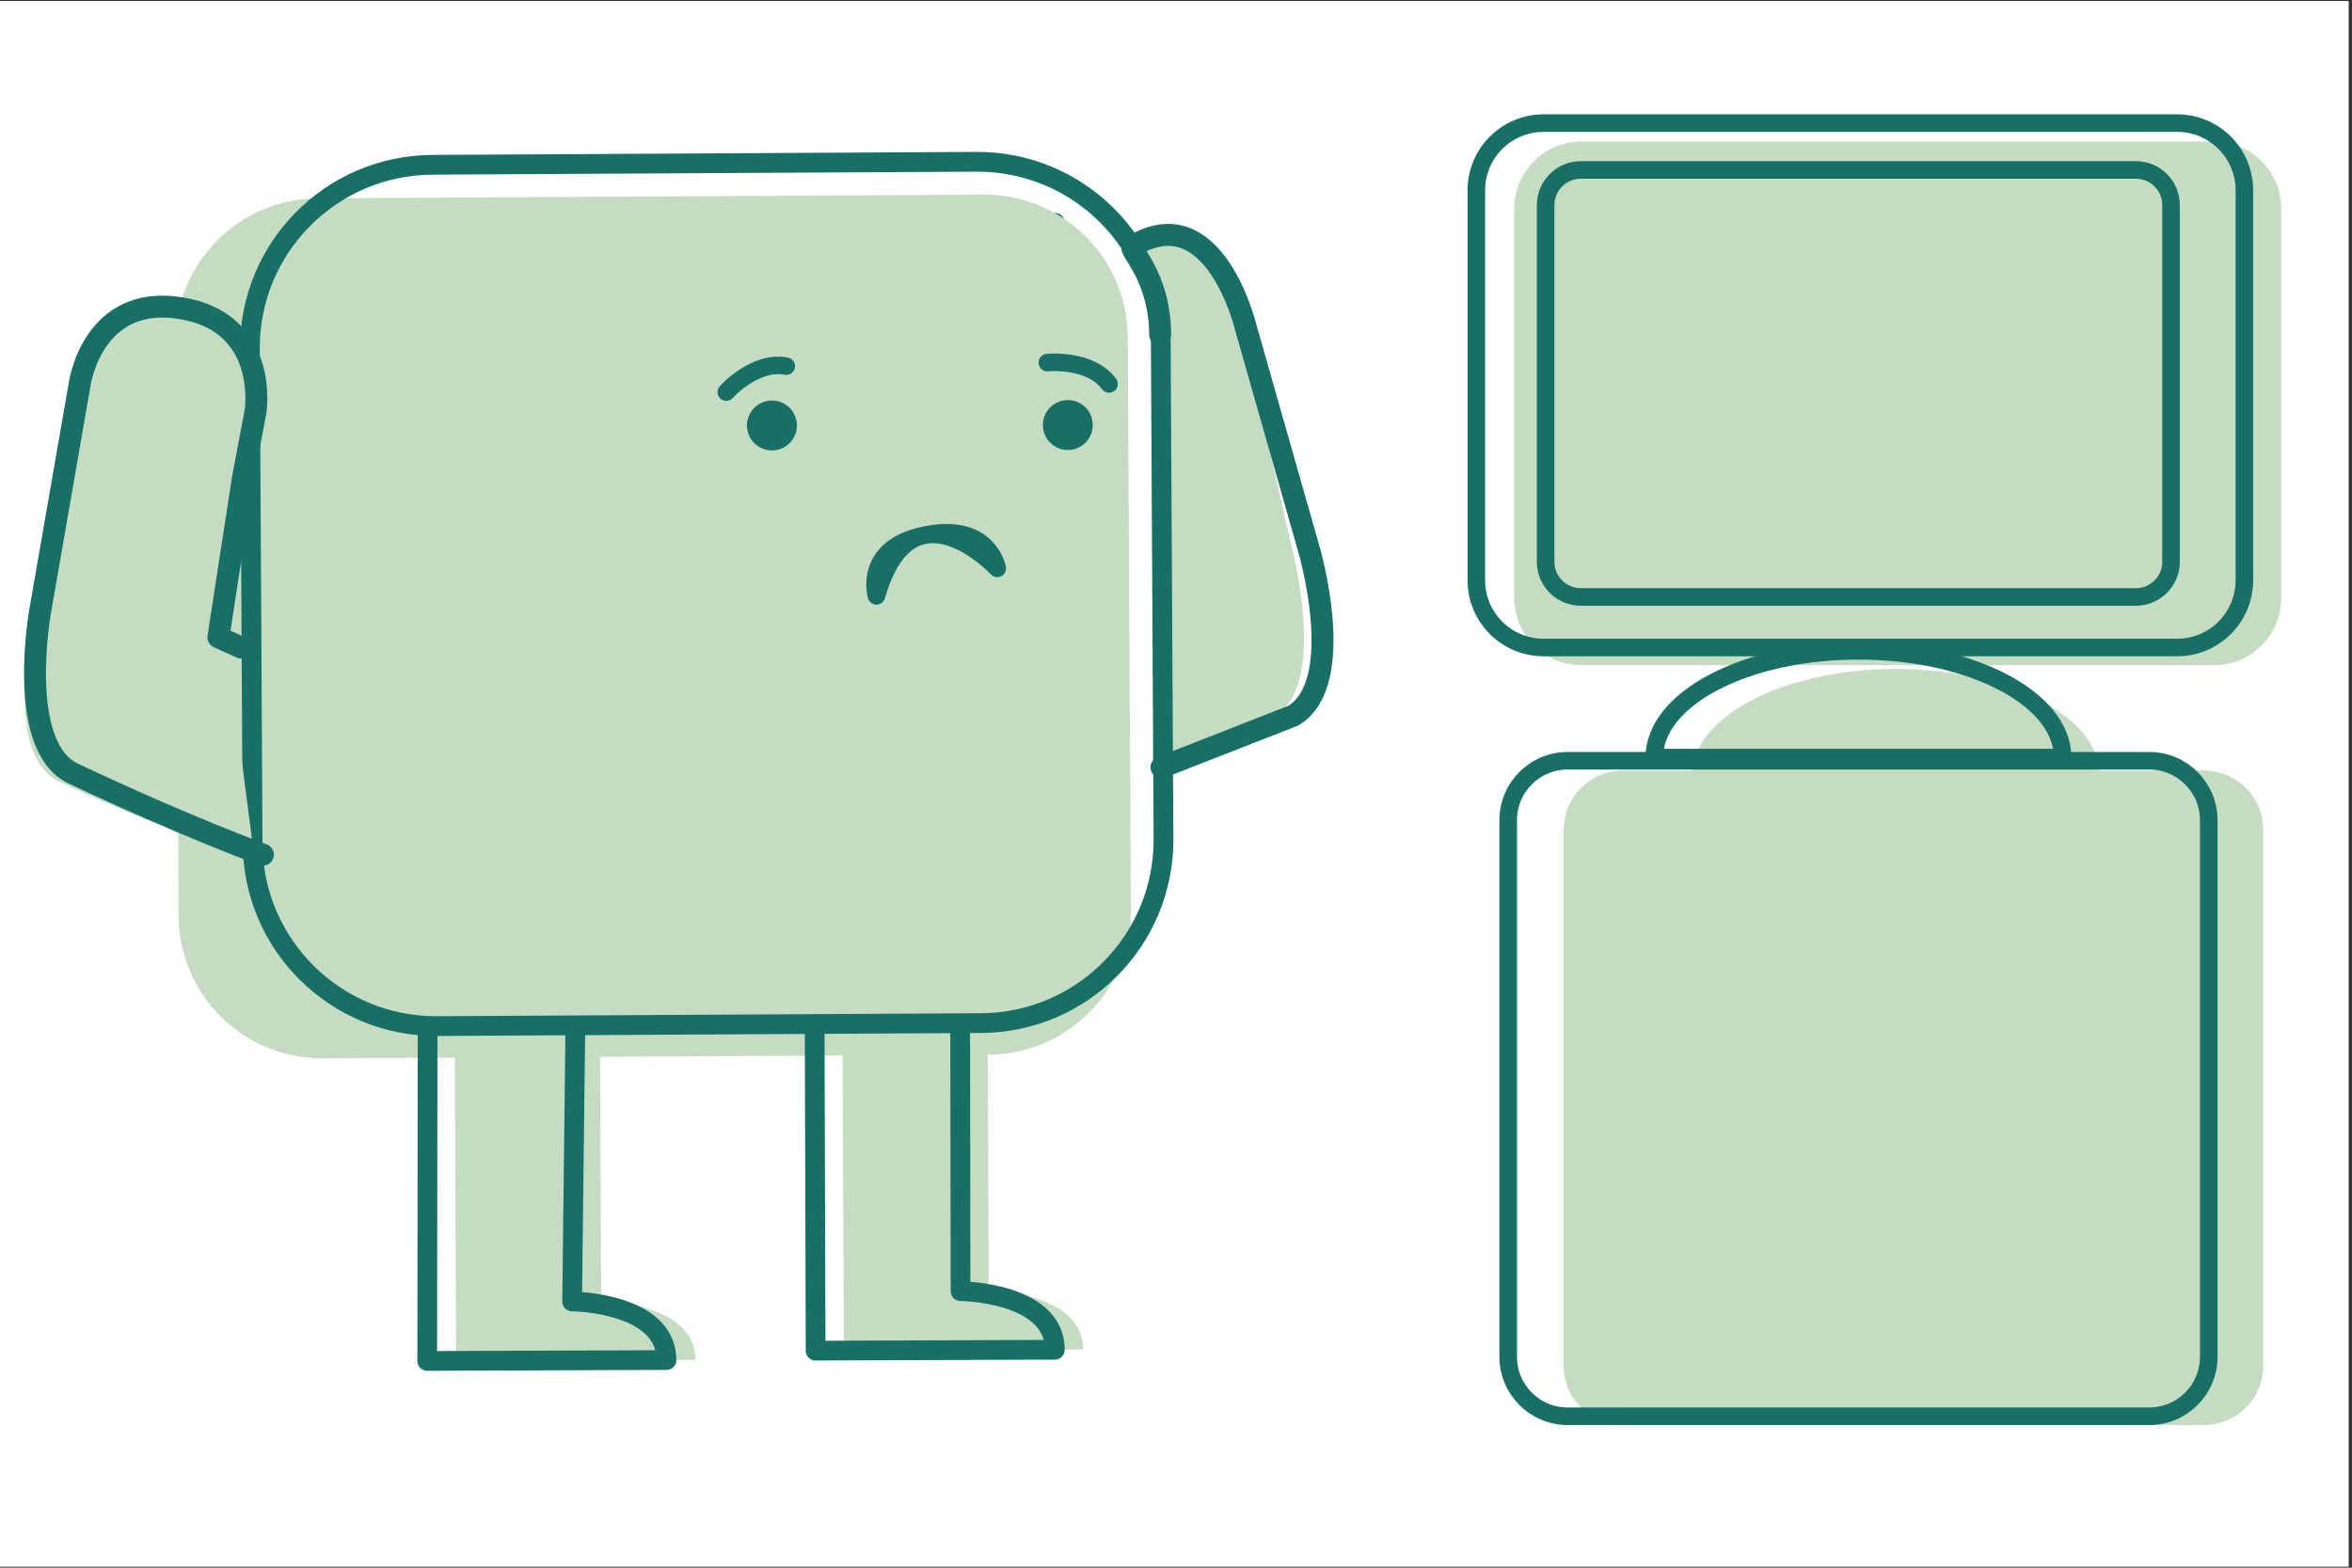 <svg xmlns="http://www.w3.org/2000/svg" xmlns:xlink="http://www.w3.org/1999/xlink" width="450" zoomAndPan="magnify" viewBox="0 0 337.5 225" height="300" preserveAspectRatio="xMidYMid meet" version="1.0"><rect x="0" y="0" width="337.5" height="225" fill="#333333" stroke="none"/><defs><clipPath id="ffb50d6c7e"><path d="M 0 0.168 L 337 0.168 L 337 224.832 L 0 224.832 Z M 0 0.168 " clip-rule="nonzero"/></clipPath></defs><g clip-path="url(#ffb50d6c7e)"><path fill="#ffffff" d="M 0 0.168 L 337 0.168 L 337 224.832 L 0 224.832 Z M 0 0.168 " fill-opacity="1" fill-rule="nonzero"/><path fill="#ffffff" d="M 0 0.168 L 337 0.168 L 337 224.832 L 0 224.832 Z M 0 0.168 " fill-opacity="1" fill-rule="nonzero"/></g><path stroke-linecap="round" transform="matrix(0.315, 0, 0, 0.315, 86.556, 45.686)" fill="none" stroke-linejoin="round" d="M -46.997 -43.497 C -46.997 -43.497 46.999 43.495 46.999 43.495 " stroke="#186f65" stroke-width="9" stroke-opacity="1" stroke-miterlimit="4"/><path stroke-linecap="round" transform="matrix(0.315, 0, 0, 0.315, 136.57, 45.686)" fill="none" stroke-linejoin="round" d="M 47.006 -43.497 C 47.006 -43.497 -47.002 43.495 -47.002 43.495 " stroke="#186f65" stroke-width="9" stroke-opacity="1" stroke-miterlimit="4"/><path stroke-linecap="round" transform="matrix(0.315, 0, 0, 0.315, -1.36, -25.088)" fill="none" stroke-linejoin="round" d="M 357.496 181.503 C 357.496 181.503 357.496 268.495 357.496 268.495 " stroke="#186f65" stroke-width="9" stroke-opacity="1" stroke-miterlimit="4"/><path fill="#c5dcc2" d="M 86.043 140.223 C 86.043 140.223 86.258 186.77 86.258 186.77 C 86.258 186.77 99.77 186.852 99.809 195.172 C 99.809 195.172 65.461 195.332 65.461 195.332 C 65.461 195.332 65.203 140.32 65.203 140.32 " fill-opacity="1" fill-rule="nonzero"/><path fill="#c5dcc2" d="M 141.676 138.742 C 141.676 138.742 141.891 185.289 141.891 185.289 C 141.891 185.289 155.402 185.371 155.441 193.691 C 155.441 193.691 121.094 193.852 121.094 193.852 C 121.094 193.852 120.836 138.84 120.836 138.84 " fill-opacity="1" fill-rule="nonzero"/><path fill="#c5dcc2" d="M 165.98 83.117 C 165.98 83.117 167.555 71.48 166.098 44.668 C 165.848 40.102 161.262 36.562 165.398 35.07 C 177.527 30.691 178.781 49.656 178.781 49.656 C 178.781 49.656 184.98 76.973 184.98 76.973 C 184.98 76.973 190.891 97.91 183.055 102.668 C 183.055 102.668 165.418 110.062 165.418 110.062 " fill-opacity="1" fill-rule="nonzero"/><path stroke-linecap="round" transform="matrix(0.315, 0, 0, 0.315, 172.053, 71.017)" fill="none" stroke-linejoin="round" d="M -17.704 -72.95 C -17.803 -100.035 -32.544 -111.832 -30.16 -113.285 C 7.195 -136.036 21.389 -75.905 21.389 -75.905 C 21.389 -75.905 50.101 24.933 50.101 24.933 C 50.101 24.933 67.897 85.499 42.973 100.624 C 42.973 100.624 -17.096 124.133 -17.096 124.133 " stroke="#186f65" stroke-width="10" stroke-opacity="1" stroke-miterlimit="4"/><path fill="#c5dcc2" d="M 46.293 151.898 C 46.293 151.898 141.844 151.375 141.844 151.375 C 153.191 151.312 162.34 142.062 162.281 130.711 C 162.281 130.711 161.828 48.371 161.828 48.371 C 161.766 37.02 152.516 27.871 141.164 27.934 C 141.164 27.934 45.613 28.461 45.613 28.461 C 34.266 28.523 25.117 37.773 25.18 49.121 C 25.18 49.121 25.633 131.465 25.633 131.465 C 25.695 142.812 34.945 151.961 46.293 151.898 Z M 46.293 151.898 " fill-opacity="1" fill-rule="nonzero"/><path stroke-linecap="round" transform="matrix(0.28, 0.143, -0.143, 0.28, 75.315, 171.213)" fill="none" stroke-linejoin="round" d="M -13.921 -77.906 C -13.921 -77.906 41.748 34.304 41.748 34.304 C 41.748 34.304 80.152 15.03 92.271 38.542 C 92.271 38.542 -4.803 88.575 -4.803 88.575 C -4.803 88.575 -73.57 -46.468 -73.57 -46.468 " stroke="#186f65" stroke-width="9" stroke-opacity="1" stroke-miterlimit="4"/><path stroke-linecap="round" transform="matrix(0.28, 0.143, -0.143, 0.28, 130.774, 172.114)" fill="none" stroke-linejoin="round" d="M -16.119 -80.543 C -16.119 -80.543 39.083 27.167 39.083 27.167 C 39.083 27.167 77.475 7.898 89.595 31.41 C 89.595 31.41 -7.469 81.438 -7.469 81.438 C -7.469 81.438 -75.345 -50.491 -75.345 -50.491 " stroke="#186f65" stroke-width="9" stroke-opacity="1" stroke-miterlimit="4"/><path stroke-linecap="round" transform="matrix(0.315, 0, 0, 0.315, 101.407, 85.245)" fill="none" stroke-linejoin="round" d="M -122.858 196.9 C -122.858 196.9 125.016 195.534 125.016 195.534 C 171.151 195.285 208.357 157.669 208.096 111.535 C 208.096 111.535 206.855 -113.812 206.855 -113.812 C 206.606 -159.96 168.991 -197.153 122.856 -196.905 C 122.856 -196.905 -125.019 -195.539 -125.019 -195.539 C -171.153 -195.278 -208.359 -157.675 -208.099 -111.527 C -208.099 -111.527 -206.857 113.807 -206.857 113.807 C -206.608 159.954 -168.993 197.148 -122.858 196.9 Z M -122.858 196.9 " stroke="#186f65" stroke-width="9" stroke-opacity="1" stroke-miterlimit="4"/><path fill="#186f65" d="M 149.645 61.008 C 149.648 62.984 151.254 64.586 153.234 64.582 C 155.211 64.582 156.812 62.973 156.809 60.996 C 156.809 59.016 155.199 57.414 153.223 57.418 C 151.242 57.422 149.641 59.027 149.645 61.008 Z M 149.645 61.008 " fill-opacity="1" fill-rule="nonzero"/><path fill="#186f65" d="M 107.184 61.074 C 107.188 63.051 108.793 64.652 110.773 64.648 C 112.75 64.648 114.352 63.039 114.352 61.062 C 114.348 59.082 112.738 57.48 110.762 57.484 C 108.781 57.488 107.184 59.094 107.184 61.074 Z M 107.184 61.074 " fill-opacity="1" fill-rule="nonzero"/><path stroke-linecap="round" transform="matrix(0.308, 0.065, -0.065, 0.308, 132.845, 76.264)" fill="none" stroke-linejoin="round" d="M -15.93 33.418 C -15.93 33.418 -26.458 13.933 -1.195 2.278 C 27.123 -10.774 35.362 9.768 35.362 9.768 C 35.362 9.768 -11.756 -23.281 -15.93 33.418 Z M -15.93 33.418 " stroke="#186f65" stroke-width="8" stroke-opacity="1" stroke-miterlimit="4"/><path stroke-linecap="round" transform="matrix(0.28, 0.143, -0.143, 0.28, 108.518, 54.415)" fill="none" stroke-linejoin="round" d="M -9.496 11.498 C -9.496 11.498 -4.497 -7.495 9.501 -11.506 " stroke="#186f65" stroke-width="8" stroke-opacity="1" stroke-miterlimit="4"/><path stroke-linecap="round" transform="matrix(0.314, 0.011, -0.011, 0.314, 154.731, 53.16)" fill="none" stroke-linejoin="round" d="M -14.262 -3.069 C -14.262 -3.069 5.217 -5.7 14.252 5.703 " stroke="#186f65" stroke-width="8" stroke-opacity="1" stroke-miterlimit="4"/><path fill="#c5dcc2" d="M 33.07 96.57 C 33.07 96.57 26.234 91.723 26.234 91.723 C 26.234 91.723 36.285 58.125 36.285 58.125 C 36.285 58.125 37.719 46.938 24.992 44.84 C 12.266 42.742 10.145 56.918 10.145 56.918 C 10.145 56.918 4.789 89.719 4.789 89.719 C 4.789 89.719 0.273 108.309 8.566 112.223 C 24.871 119.914 36.457 122.785 36.457 122.785 " fill-opacity="1" fill-rule="nonzero"/><path fill="#c5dcc2" d="M 35.281 57.438 C 35.281 57.438 25.234 70.195 25.234 70.195 C 25.234 70.195 22.797 84.527 22.797 84.527 C 22.797 84.527 32.43 81.457 32.43 81.457 C 32.43 81.457 38.457 60.582 35.281 57.438 Z M 35.281 57.438 " fill-opacity="1" fill-rule="nonzero"/><path stroke-linecap="round" transform="matrix(0.313, -0.033, 0.033, 0.313, 21.116, 82.867)" fill="none" stroke-linejoin="round" d="M 39.243 36.305 C 39.243 36.305 29.433 30.554 29.433 30.554 C 29.433 30.554 48.235 -40.693 48.235 -40.693 C 48.235 -40.693 57.04 -69.936 57.04 -69.936 C 57.04 -69.936 67.788 -109.589 28.259 -120.449 C -11.281 -131.31 -21.293 -91.068 -21.293 -91.068 C -21.293 -91.068 -50.009 9.767 -50.009 9.767 C -50.009 9.767 -67.788 70.333 -42.869 85.464 C 6.125 115.213 39.235 131.305 39.235 131.305 " stroke="#186f65" stroke-width="10" stroke-opacity="1" stroke-miterlimit="4"/><path fill="#c5dcc2" d="M 242.793 111.309 C 242.793 102.859 255.891 96.008 272.051 96.008 C 288.207 96.008 301.309 102.859 301.309 111.309 C 301.309 111.309 242.793 111.309 242.793 111.309 Z M 242.793 111.309 " fill-opacity="1" fill-rule="nonzero"/><path fill="#c5dcc2" d="M 316.238 204.535 C 316.238 204.535 232.898 204.535 232.898 204.535 C 228.191 204.535 224.371 200.719 224.371 196.008 C 224.371 196.008 224.371 119.113 224.371 119.113 C 224.371 114.406 228.191 110.586 232.898 110.586 C 232.898 110.586 316.238 110.586 316.238 110.586 C 320.945 110.586 324.762 114.406 324.762 119.113 C 324.762 119.113 324.762 196.008 324.762 196.008 C 324.762 200.719 320.945 204.535 316.238 204.535 Z M 316.238 204.535 " fill-opacity="1" fill-rule="nonzero"/><path fill="#c5dcc2" d="M 317.707 95.473 C 317.707 95.473 226.93 95.473 226.93 95.473 C 221.605 95.473 217.293 91.156 217.293 85.836 C 217.293 85.836 217.293 29.953 217.293 29.953 C 217.293 24.629 221.605 20.316 226.93 20.316 C 226.93 20.316 317.707 20.316 317.707 20.316 C 323.031 20.316 327.344 24.629 327.344 29.953 C 327.344 29.953 327.344 85.836 327.344 85.836 C 327.344 91.156 323.031 95.473 317.707 95.473 Z M 317.707 95.473 " fill-opacity="1" fill-rule="nonzero"/><path fill="#c5dcc2" d="M 311.801 88.227 C 311.801 88.227 232.266 88.227 232.266 88.227 C 229.48 88.227 227.227 85.969 227.227 83.188 C 227.227 83.188 227.227 32.066 227.227 32.066 C 227.227 29.281 229.48 27.027 232.266 27.027 C 232.266 27.027 311.801 27.027 311.801 27.027 C 314.582 27.027 316.836 29.281 316.836 32.066 C 316.836 32.066 316.836 83.188 316.836 83.188 C 316.836 85.969 314.582 88.227 311.801 88.227 Z M 311.801 88.227 " fill-opacity="1" fill-rule="nonzero"/><path stroke-linecap="round" transform="matrix(0.315, 0, 0, 0.315, 266.682, 101.067)" fill="none" stroke-linejoin="round" d="M -93.009 24.326 C -93.009 -2.548 -51.37 -24.318 0.006 -24.318 C 51.369 -24.318 93.008 -2.548 93.008 24.326 C 93.008 24.326 -93.009 24.326 -93.009 24.326 Z M -93.009 24.326 " stroke="#186f65" stroke-width="8" stroke-opacity="1" stroke-miterlimit="4"/><path stroke-linecap="round" transform="matrix(0.315, 0, 0, 0.315, 266.682, 156.227)" fill="none" stroke-linejoin="round" d="M 132.474 149.332 C 132.474 149.332 -132.476 149.332 -132.476 149.332 C -147.44 149.332 -159.573 137.199 -159.573 122.235 C -159.573 122.235 -159.573 -122.237 -159.573 -122.237 C -159.573 -137.201 -147.44 -149.334 -132.476 -149.334 C -132.476 -149.334 132.474 -149.334 132.474 -149.334 C 147.438 -149.334 159.571 -137.201 159.571 -122.237 C 159.571 -122.237 159.571 122.235 159.571 122.235 C 159.571 137.199 147.438 149.332 132.474 149.332 Z M 132.474 149.332 " stroke="#186f65" stroke-width="8" stroke-opacity="1" stroke-miterlimit="4"/><path stroke-linecap="round" transform="matrix(0.315, 0, 0, 0.315, 266.951, 55.302)" fill="none" stroke-linejoin="round" d="M 144.299 119.461 C 144.299 119.461 -144.296 119.461 -144.296 119.461 C -161.222 119.461 -174.932 105.751 -174.932 88.837 C -174.932 88.837 -174.932 -88.835 -174.932 -88.835 C -174.932 -105.749 -161.222 -119.471 -144.296 -119.471 C -144.296 -119.471 144.299 -119.471 144.299 -119.471 C 161.213 -119.471 174.935 -105.749 174.935 -88.835 C 174.935 -88.835 174.935 88.837 174.935 88.837 C 174.935 105.751 161.213 119.461 144.299 119.461 Z M 144.299 119.461 " stroke="#186f65" stroke-width="8" stroke-opacity="1" stroke-miterlimit="4"/><path stroke-linecap="round" transform="matrix(0.315, 0, 0, 0.315, 266.663, 55.034)" fill="none" stroke-linejoin="round" d="M 126.425 97.279 C 126.425 97.279 -126.429 97.279 -126.429 97.279 C -135.271 97.279 -142.449 90.114 -142.449 81.259 C -142.449 81.259 -142.449 -81.262 -142.449 -81.262 C -142.449 -90.104 -135.271 -97.282 -126.429 -97.282 C -126.429 -97.282 126.425 -97.282 126.425 -97.282 C 135.279 -97.282 142.445 -90.104 142.445 -81.262 C 142.445 -81.262 142.445 81.259 142.445 81.259 C 142.445 90.114 135.279 97.279 126.425 97.279 Z M 126.425 97.279 " stroke="#186f65" stroke-width="8" stroke-opacity="1" stroke-miterlimit="4"/></svg>